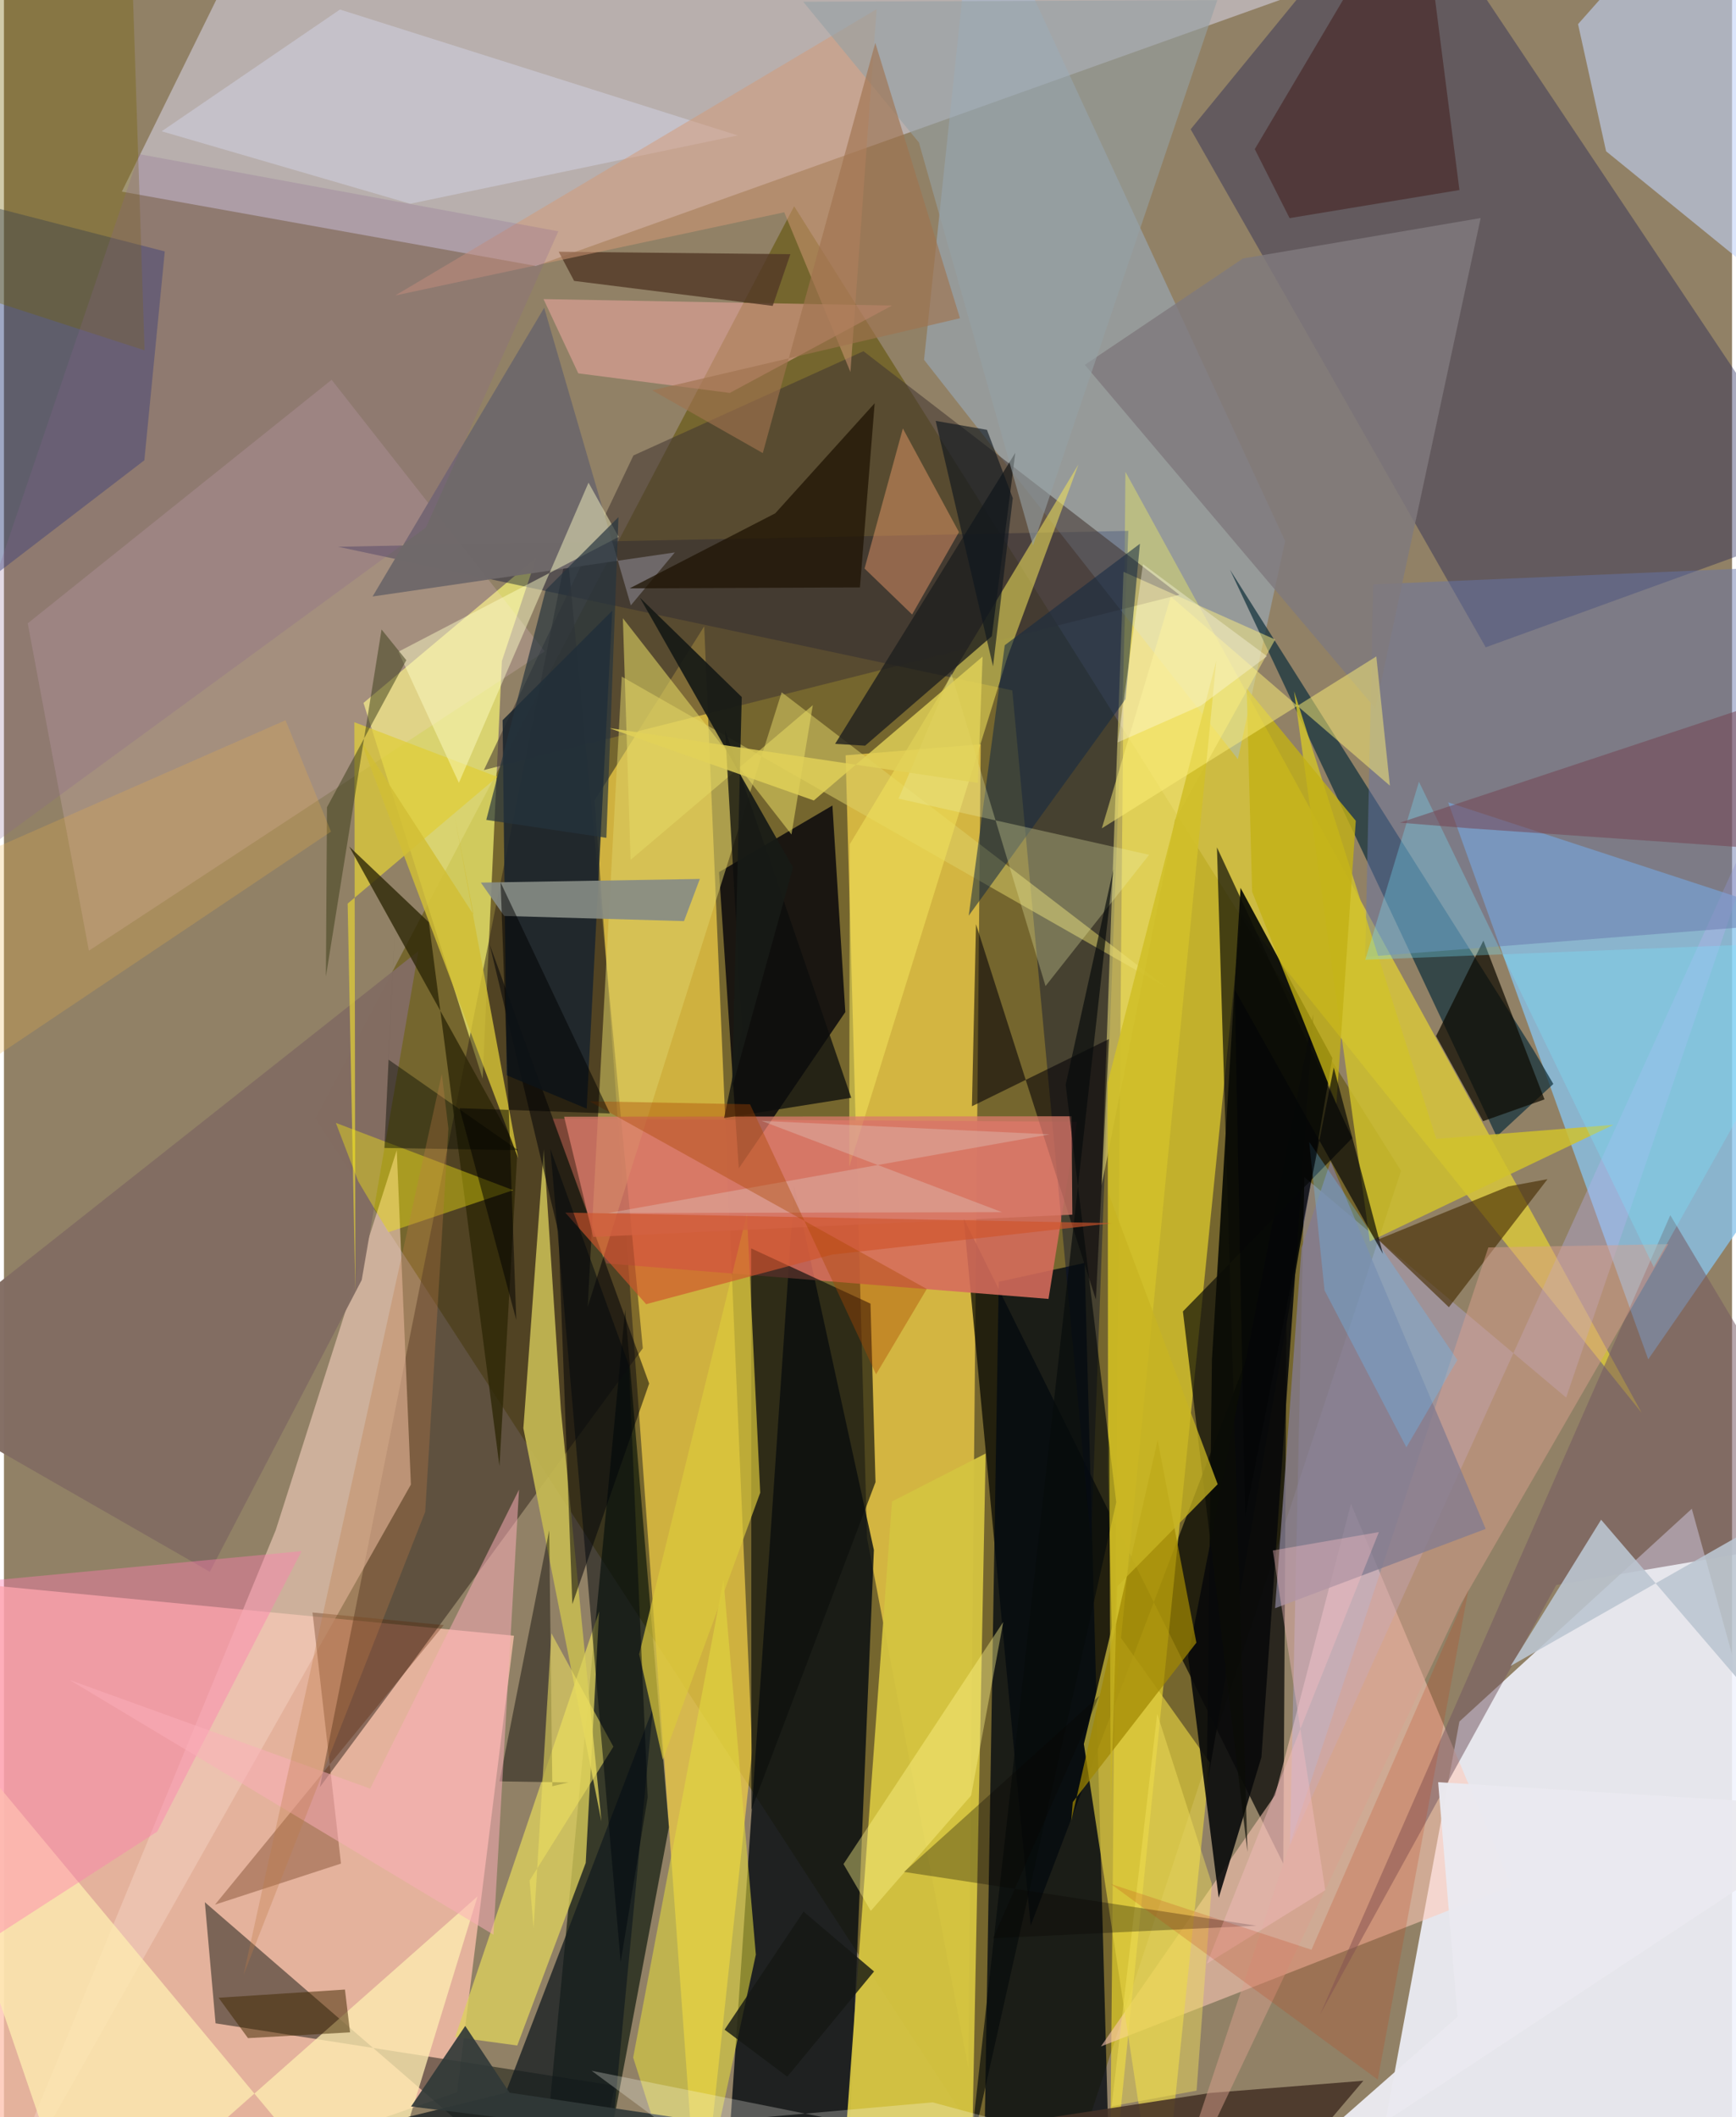 <svg xmlns="http://www.w3.org/2000/svg" width="228" height="278" viewBox="0 0 836 1024"><path fill="#918166" d="M0 0h836v1024H0z"/><path fill="#f1f3fe" fill-opacity=".882" d="M898 1024.81l-230.322 5.018 36.425-197.18 112.432-102.914z"/><path fill="#665710" fill-opacity=".643" d="M382.276 99.752L150.6 541.012 504.89 1086l170.983-519.703z"/><path fill="#fdc1ae" fill-opacity=".761" d="M6.409 1086l212.8-74.05 27.519-220.803-299.182-28.8z"/><path fill="#f9d54a" fill-opacity=".71" d="M417.544 743.991L407.16 365.32l65.38-5.339-5.993 640.338z"/><path fill="#eecc46" fill-opacity=".737" d="M338.764 302.932l-53.008 84.205L336.374 1086l25.612-239.108z"/><path fill="#040b11" fill-opacity=".804" d="M382.336 573.632l38.51 176.037L406.85 1086h-59.46z"/><path fill="#d4cedd" fill-opacity=".592" d="M257.316 128.624L790.75-62H133.21L57.028 92.688z"/><path fill="#020302" fill-opacity=".71" d="M464.29 589.304l154.623 312.105 1.726-295.519L496.7 931.316z"/><path fill="#88c3eb" fill-opacity=".769" d="M698.681 388.085L898 453.272V509.2L795.45 657.468z"/><path fill="#f3e02c" fill-opacity=".608" d="M542.538 228.198l249.735 455.134-193.705-241.379-63.631 631.147z"/><path fill="#051207" fill-opacity=".639" d="M321.686 883.778L283.634 1086h-26.042l42.93-452.605z"/><path fill="#090b05" fill-opacity=".929" d="M598.227 429.446l-13.85 228.234-2.53 206.685 60.791-352.623z"/><path fill="#171a52" fill-opacity=".373" d="M716.836 313.081L574.098 62.522 675.96-62l209.754 313.852z"/><path fill="#030911" fill-opacity=".788" d="M481.256 619.941l41.547-9.112L535.713 1086l-61.972-13.736z"/><path fill="#d66c5c" fill-opacity=".882" d="M265.355 541.076l253.698 1.445-13.728 85.72-213.882-17.168z"/><path fill="#fffd75" fill-opacity=".659" d="M257.473 269.857L173.93 339.98l57.636 181.745 9.321-201.99z"/><path fill="#2c1f17" fill-opacity=".486" d="M197.544 804.066l-44.727 60.331 119.647-598.721 36.596 386.45z"/><path fill="#d4c340" fill-opacity=".953" d="M405.53 1056.05l24.062-329.844 45.315-23.185-6.722 345.683z"/><path fill="#ffc9b7" fill-opacity=".561" d="M614.939 868.257L530.68 989.79l198.502-77.612-77.536-184.828z"/><path fill="#000c32" fill-opacity=".4" d="M543.935 256.767l-382.3 7.683 326.175 69.47 38.092 411.69z"/><path fill="#010009" fill-opacity=".78" d="M355.495 565.084l-9.556-143.273 54.848-32.206 6.237 99.898z"/><path fill="#9fc0e3" fill-opacity=".404" d="M619.798 261.7L470.043-62l-24.931 236.032L596.926 367.17z"/><path fill="#f0cbb9" fill-opacity=".631" d="M131.464 740.097l58.572-183.808 6.83 161.752L-10.996 1086z"/><path fill="#10303c" fill-opacity=".71" d="M749.544 524.273l-9.555-16.312-146.864-232.39 128.997 274.113z"/><path fill="#c2d3f8" fill-opacity=".592" d="M775.065 73.158L898 173.154 826.763-62l-65.268 73.68z"/><path fill="#000906" fill-opacity=".459" d="M97.185 920.036l183.484 158.851 14.913-70.094-193.21-30.176z"/><path fill="#b7b3ef" fill-opacity=".361" d="M629.102 569.335l-6.974 323.272 239.567-527.773-105.95 311.125z"/><path fill="#e3d041" fill-opacity=".659" d="M583.38 852.513L559.324 1086l-36.901-242.481 13.8-57.123z"/><path fill="#c5b953" fill-opacity=".918" d="M251.278 690.787l37.759 190.13-19.642-199.38-8.244-125.647z"/><path fill="#443832" fill-opacity=".569" d="M304.522 220.288l-72.345 152.158 336.499-84.774-152.888-117.808z"/><path fill="#ded067" fill-opacity=".529" d="M282.392 632.113l93.844-297.282L562.588 477.71 298.871 327.258z"/><path fill="#0d100c" fill-opacity=".667" d="M361.465 603.805l.14 271.501 60.03-158.442-2.435-86.343z"/><path fill="#6776ab" fill-opacity=".471" d="M898 272.56v171.486l-239.47 18.748 3.876-180.15z"/><path fill="#ddd15c" fill-opacity=".769" d="M218.291 985.237l69.635-205.856-6.479 121.632-33.13 88.33z"/><path fill="#fef081" fill-opacity=".498" d="M566.511 396.63l-35.537 176.793 10.613-296.865 73.378 32.761z"/><path fill="#f0e35b" fill-opacity=".557" d="M519.79 224.661L409.185 408.326l-.283 156.147 76.596-246.764z"/><path fill="#ffd0f5" fill-opacity=".173" d="M11.51 301.494l29.582 158.325 220.523-144.764-103.102-131.356z"/><path fill="#1a2f71" fill-opacity=".424" d="M67.92 222.623l-86.978 66.714L-42.55 90.6l120.353 31.013z"/><path fill="#d0c22b" fill-opacity=".824" d="M660.76 600.401l-36.637-266.08 68.766 216.523 85.721-6.804z"/><path fill="#fbadaa" fill-opacity=".478" d="M429.632 147.776l-78.498 42.272-73.288-9.47-16.82-35.909z"/><path fill="#000007" fill-opacity=".525" d="M268.228 595.925l-33.258-139.13 77.162 212.381-37.16 106.685z"/><path fill="#feecb1" fill-opacity=".776" d="M38.09 1086L-62 792.509l240.692 289.23 50.426-164.549z"/><path fill="#1a242e" fill-opacity=".859" d="M243.208 520.08l38.701 16.143 12.358-240.826-53.041 52.943z"/><path fill="#080a0b" fill-opacity=".894" d="M587.668 917.873l20.655-67.945 25.139-359.642-60.6 310.998z"/><path fill="#0b0c06" fill-opacity=".682" d="M586.807 409.844l65.457 140.574-81.923 83.873 31.24 261.47z"/><path fill="#735661" fill-opacity=".522" d="M898 741.585l-147.041 25.022-114.264 207.73 169.433-386.589z"/><path fill="#868c85" fill-opacity=".91" d="M230.707 426.881l105.94-1.77-7.65 20.394-86.988-2.485z"/><path fill="#807a7d" fill-opacity=".831" d="M714.384 105.464l-115.006 19.568-76.497 51.435 140.58 166.149z"/><path fill="#0d0b01" fill-opacity=".714" d="M692.806 501.118l22.91-46.194 29.557 76.807-29.722 10.538z"/><path fill="#050006" fill-opacity=".565" d="M468.274 535.06l1.98-88.05 57.983 181.556 6.309-126.013z"/><path fill="#bcc6d1" fill-opacity=".89" d="M898 881.069L772.657 735.04l-43.78 70.73L898 709.432z"/><path fill="#4b3107" fill-opacity=".659" d="M746.734 570.318l-47.72 61.936-34.261-32.739 63.008-25.68z"/><path fill="#453226" fill-opacity=".871" d="M583.724 1012.276l73.912-5.887L590.02 1086l-171.435-48.439z"/><path fill="#131b1f" fill-opacity=".749" d="M-17.357 1076.383l260.043-64.14 71.28-185.987L289.103 1086z"/><path fill="#132842" fill-opacity=".549" d="M484.155 312.076L466.72 442.88l75.875-104.742 6.949-75.141z"/><path fill="#836d63" fill-opacity=".973" d="M99.597 760.227L-62 667.547l262.505-207.543-27.431 159.084z"/><path fill="#3f1a18" fill-opacity=".506" d="M684.458-62L605.109 72.143l16.838 33.36 82.17-13.583z"/><path fill="#ebefa9" fill-opacity=".302" d="M503.885 476.927l50.123-63.492-121.206-27.165 25.457-60.601z"/><path fill="#e0ce38" fill-opacity=".733" d="M170.005 625.148l-.483-275.833 69.167 26.442-72.422 61.287z"/><path fill="#e3da3e" fill-opacity=".565" d="M363.743 945.387l-15.64-181.291-43.71 231.052L333.347 1086z"/><path fill="#dcca3b" fill-opacity=".694" d="M307.292 800.06l11.454 51.063 47.105-129.136-6.415-134.971z"/><path fill="#523926" fill-opacity=".816" d="M268.361 121.766l112.086 1.183-8.553 24.998-96.069-12.08z"/><path fill="#ffa772" fill-opacity=".416" d="M416.33 274.977l18.537-67.738 27.126 50.117-22.643 39.858z"/><path fill="#020302" fill-opacity=".424" d="M265.28 863.945l-1.506-123.763-24.049 121.396 33.373.516z"/><path fill="#572204" fill-opacity=".325" d="M149.262 779.904l13.78 121.45-60.952 19.859 110.656-135.199z"/><path fill="#6f696a" fill-opacity=".984" d="M261.344 148.86L178.33 288.5l146.22-21.313-21.284 25.602z"/><path fill="#1e1303" fill-opacity=".741" d="M373.123 248.276l48.107-53.253-7.128 89.085-111.424.457z"/><path fill="#d2d3e4" fill-opacity=".514" d="M354.981 65.507L196.559 98.542 76.3 63.497 162.54 4.61z"/><path fill="#e4d864" fill-opacity=".565" d="M299.418 299.012l81.548 104.582 10.331-62.524-88.153 74.815z"/><path fill="#daa18d" fill-opacity=".482" d="M704.867 775.671L557.585 1086l160.522-482.662 87.03-1.597z"/><path fill="#201f1e" fill-opacity=".804" d="M402.082 359.79l87.178-140.78-11.353 88.684-61.304 52.96z"/><path fill="#d87b6b" fill-opacity=".761" d="M516.863 587.485l-.381-47.58-245.496.195 14.1 58.159z"/><path fill="#d1bf2a" fill-opacity=".914" d="M536.96 827.724l-2.81-115.23-.184-188.903 52.527-204.027z"/><path fill="#837b90" fill-opacity=".78" d="M627.728 603.528l-12.796 174.31 101.881-38.357-75.015-177.755z"/><path fill="#2e2707" fill-opacity=".792" d="M205.544 446.064l34.171 263.038 8.71-152.954-81.363-146.67z"/><path fill="#d49976" fill-opacity=".51" d="M422.167 4.437l-12.666 175.498-32.024-77.265-188.201 40.258z"/><path fill="#c2b115" fill-opacity=".792" d="M653.972 396.99l-52.784-64.026 2.635 98.31 40.783 102.708z"/><path fill="#0b0d0d" fill-opacity=".749" d="M409.897 530.967l-61.525 9.789 8.837-42.607-8.36-145.125z"/><path fill="#f7eb11" fill-opacity=".4" d="M171.383 571.374l14.634 24.6 60.34-20.326-85.802-32.546z"/><path fill="#feef77" fill-opacity=".498" d="M663.91 317.493l6.564 62.512L564.5 288.587 531.124 400.63z"/><path fill="#78e7ff" fill-opacity=".306" d="M798.12 612.872L684.535 378.119l-25.978 86.09 228.014-9.02z"/><path fill="#ff7eb0" fill-opacity=".416" d="M-37.224 957.842l111.361-71.955 69.831-135.65-184.564 17.47z"/><path fill="#766200" fill-opacity=".337" d="M68.026 169.45l-113.339-36.782L-22.235-62l84.282 49.27z"/><path fill="#faaeb9" fill-opacity=".518" d="M31.888 812.593L177.16 865.1l72.012-144.612-12.356 215.247z"/><path fill="#95a1a4" fill-opacity=".604" d="M497.823 263.908L586.986.062 386.641.844l55.991 68.07z"/><path fill="#74434f" fill-opacity=".518" d="M897.403 324.235l.597 89.516-188.726-13.109-33.93-2.742z"/><path fill="#171a16" fill-opacity=".929" d="M352.217 526.374l4.709-189.25-49.298-48.076 74.112 130.503z"/><path fill="#a18802" fill-opacity=".722" d="M517.058 871.622l59.802-77.12-18.73-97.933-41.793 184.13z"/><path fill="#e1d158" fill-opacity=".816" d="M471.18 378.64l-178.51-26.523 99.114 35.04 81.662-69.586z"/><path fill="#feffc6" fill-opacity=".463" d="M282.792 233.462l-62.7 145.169-29.266-63.414 106.562-55.523z"/><path fill="#ebeaf0" fill-opacity=".973" d="M703.22 975.452l-9.396-113.473L898 874.529 577.515 1086z"/><path fill="#313938" fill-opacity=".914" d="M244.616 1012.173L740.636 1086l-543.687-67.152 26.196-38.975z"/><path fill="#070b0b" fill-opacity=".671" d="M538.084 726.601l-71.128 317.833 69.742-623.944-23.067 104.124z"/><path fill="#efe05f" fill-opacity=".557" d="M254.28 909.56l1.938 23.071 8.629-142.661 29.982 54.83z"/><path fill="#d1be35" fill-opacity=".835" d="M172.29 357.65l54.892 84.728-9.115-47.567 30.7 165.391z"/><path fill="#0d161e" fill-opacity=".624" d="M478.491 322.3l9.543-81.382-12.49-33.028-24.799-4.324z"/><path fill="#3b3d19" fill-opacity=".506" d="M194.65 319.31l-38.383 71.128-.52 81.88 26.919-167.862z"/><path fill="#f5e35d" fill-opacity=".447" d="M576.952 1011.177l7.39-100.05-26.425-82.217-22.063 189.807z"/><path fill="#fff68d" fill-opacity=".408" d="M467.918 868.388l-48.564 55.844-13.208-22.635 77.291-117.11z"/><path fill="#cf542c" fill-opacity=".647" d="M271.55 586.482l39.116 44.306 89.784-23.957 135.996-15.23z"/><path fill="#080400" fill-opacity=".306" d="M529.885 820.237l-94.454 85.142 170.482 26.024-127.354 6.051z"/><path fill="#8b6594" fill-opacity=".235" d="M-62 449.792L204.146 255.11l64.06-143.248L65.39 74.549z"/><path fill="#f8bdc2" fill-opacity=".396" d="M665.151 741.01l-51.317 8.902 25.386 164.296-57.325 35.565z"/><path fill="#eeb445" fill-opacity=".243" d="M-25.774 525.645L158.21 402.231l-21.996-53.869L-62 435.479z"/><path fill="#66bffc" fill-opacity=".314" d="M631.454 552.304l7.41 71.81 39.589 75.917 24.675-42.273z"/><path fill="#c8b322" fill-opacity=".757" d="M538.556 767.283l48.609-49.407-52.894-140.865 1.183 297.75z"/><path fill="#c33e16" fill-opacity=".216" d="M664.605 1005.837l43.889-237.097-75.949 174.28-97.014-31.772z"/><path fill="#a0724e" fill-opacity=".639" d="M313.64 188.782l53.465 30.365L421.524 20.74l40.972 133.175z"/><path fill="#e0d7d3" fill-opacity=".306" d="M366.477 542.118l139.433 6.528-213.675 38.088 190.627-.444z"/><path fill="#fff9e7" fill-opacity=".369" d="M579.098 341.266l31.94-23.87-60.017-44.535-12.24 86.223z"/><path fill="#aa4600" fill-opacity=".388" d="M360.943 534.127l60.96 130.578 24.533-41.275-163.163-90.783z"/><path fill="#151814" fill-opacity=".812" d="M378.942 1004.408l41.984-50.88-34.11-28.964-38.183 57.108z"/><path fill="#030506" fill-opacity=".671" d="M595.436 478.66l5.023 254.796 42.866-217.138 23.799 90.186z"/><path fill="#03080f" fill-opacity=".525" d="M302.336 660.353l9.084 208.9-13.07 79.77-33.99-393.24z"/><path fill="#25343e" fill-opacity=".682" d="M291.429 405.241l5.856-155.137-35.187 35.237-28.766 111.204z"/><path fill="#050b00" fill-opacity=".435" d="M190.131 426.436l-4.04 86.108 62.63 43.755-64.661-1.07z"/><path fill="#402700" fill-opacity=".514" d="M103.836 966.237l61.123-3.966 2.474 20.703-49.385 2.797z"/><path fill-opacity=".502" d="M293.149 538.556L240.27 426.835l7.574 211.57-27.451-102.415z"/><path fill="#fffff7" fill-opacity=".259" d="M284.283 1001.542l36.083 26.675 128.873-11.386L705.07 1086z"/><path fill="#be7c45" fill-opacity=".318" d="M115.913 955.121l95.916-435.752 3.18 26.488-11.219 185.358z"/></svg>